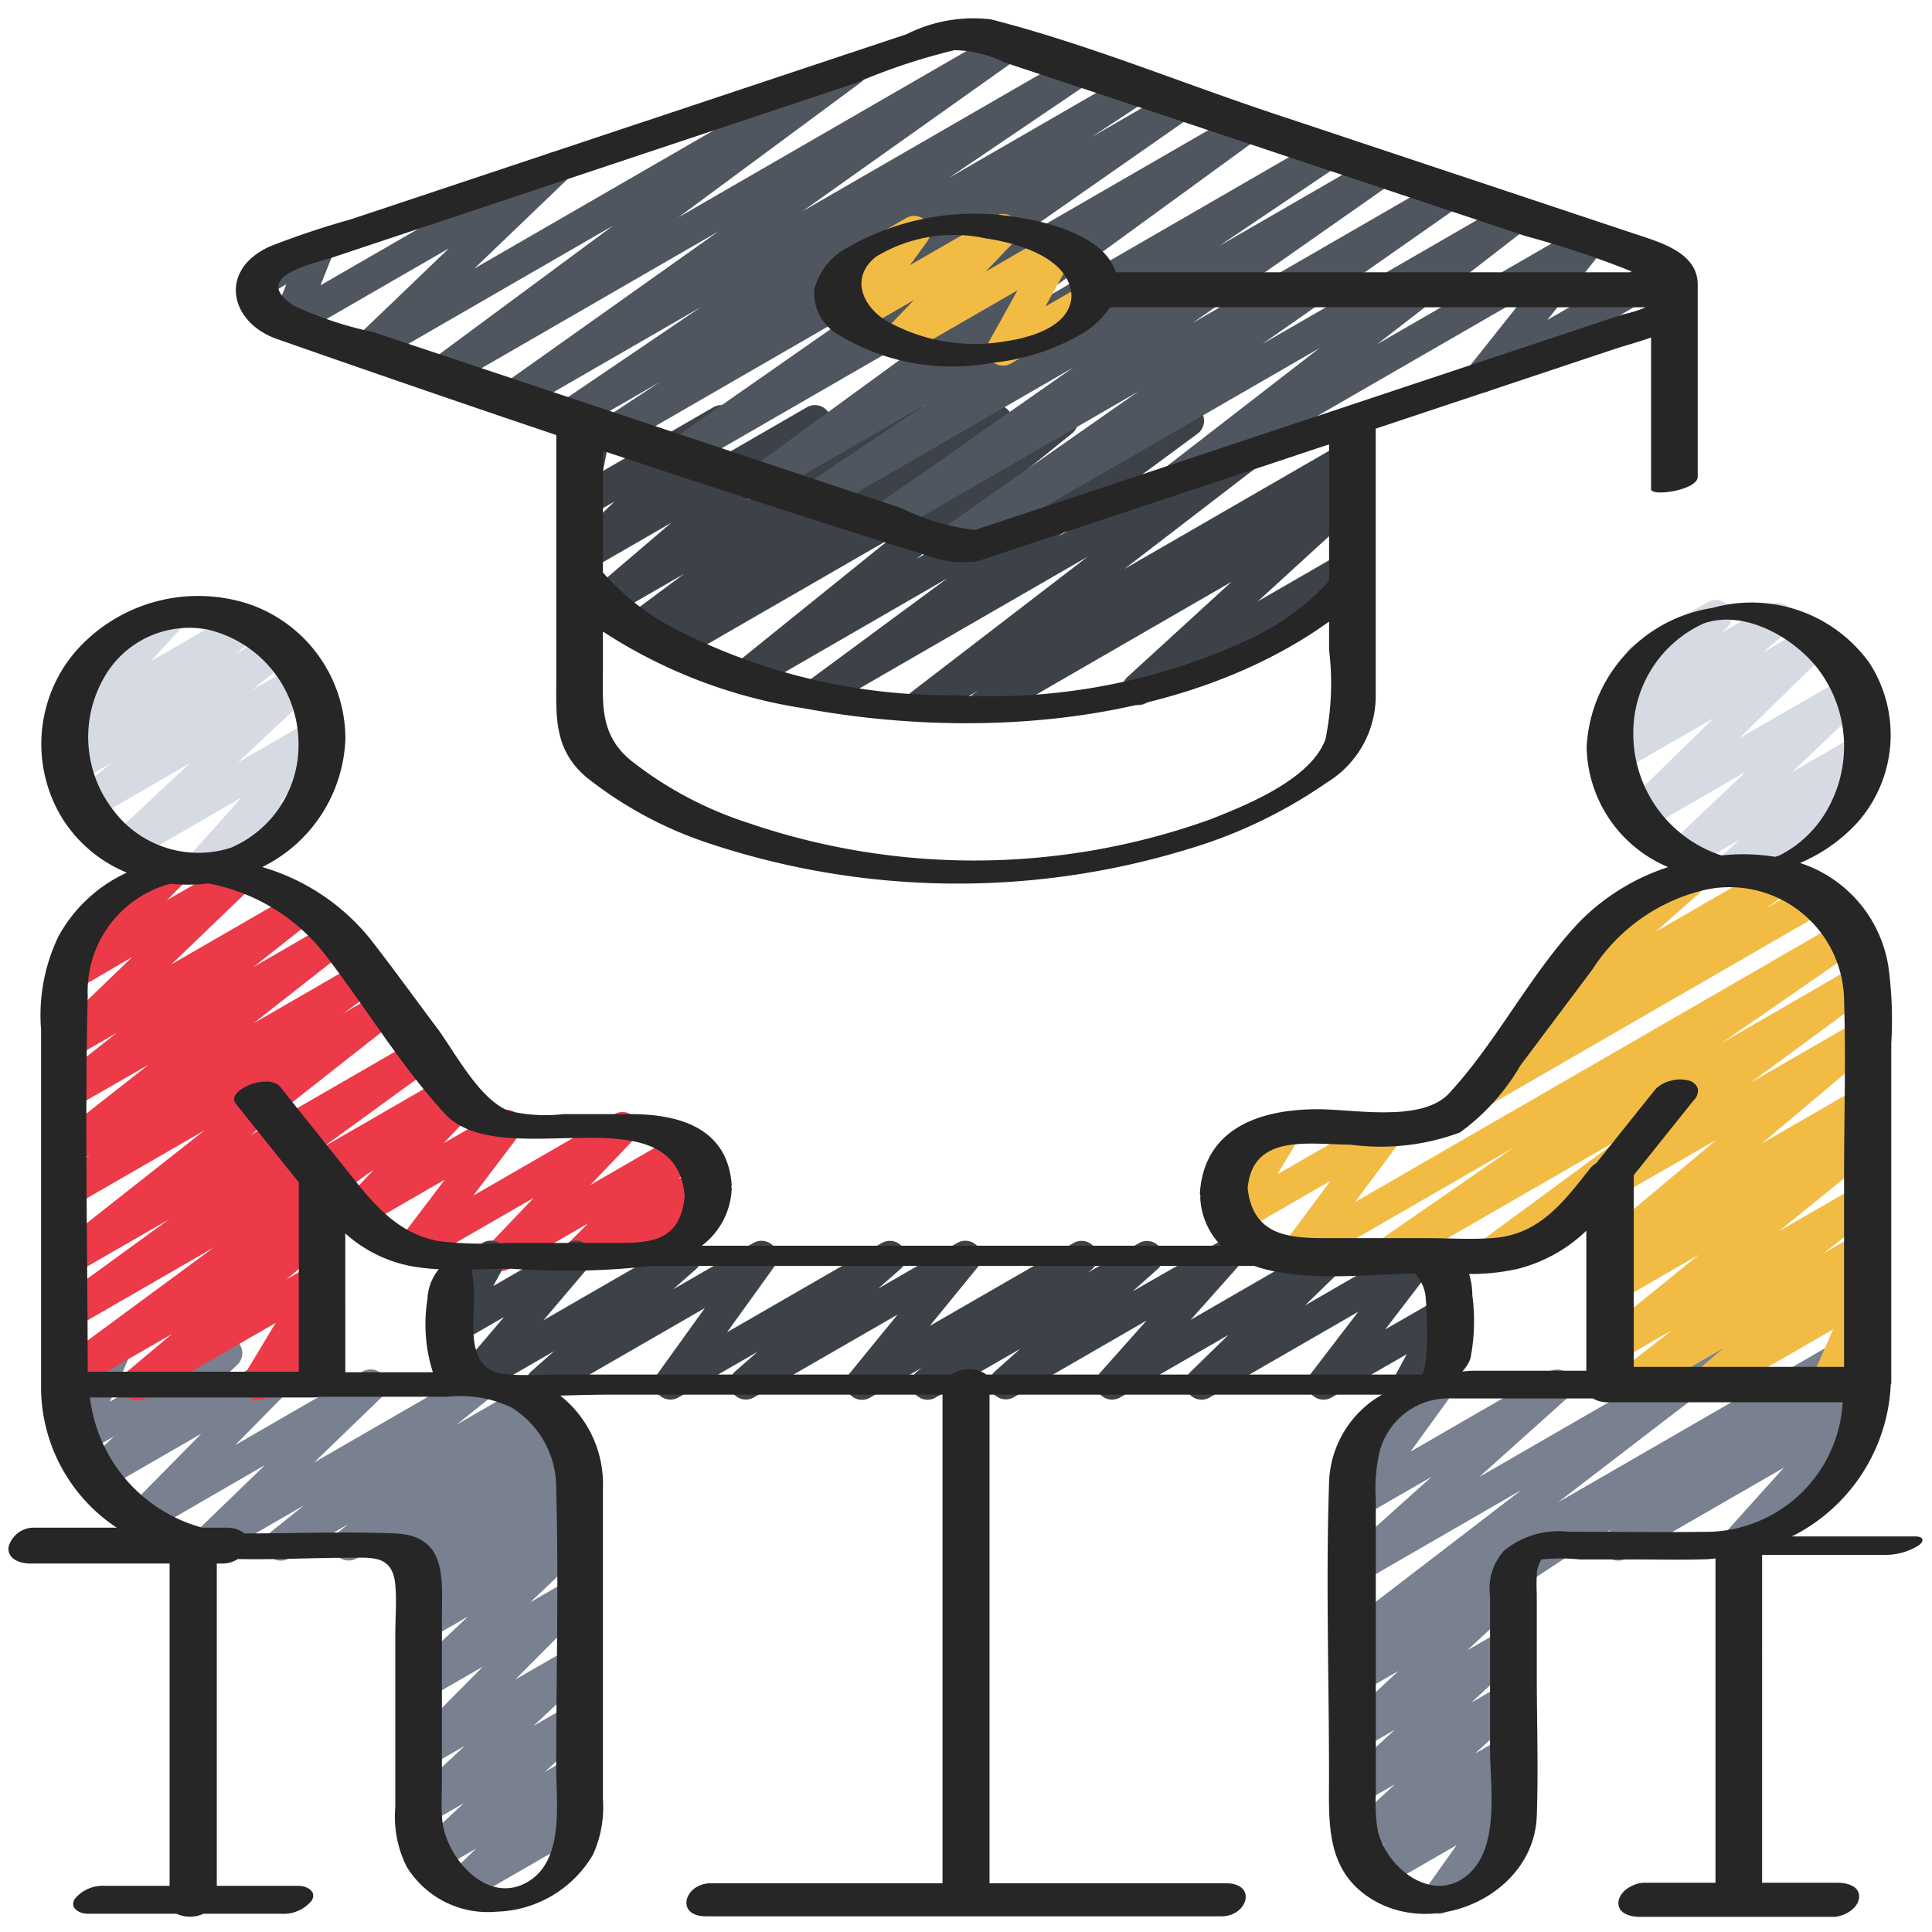 <svg width="50px" height="50px" id="Icons" viewBox="0 0 60 60" xmlns="http://www.w3.org/2000/svg">
				<path
					d="m30.544 22.44a.5.5 0 0 1 -.281-.914l.116-.079-1.534.886a.5.5 0 0 1 -.555-.829l5.481-4.211-8.123 4.689a.5.5 0 0 1 -.546-.835l4.322-3.189-6.024 3.478a.5.5 0 0 1 -.564-.822l4.829-3.895-6.554 3.781a.5.5 0 0 1 -.534-.844l.128-.089-.618.357a.5.5 0 0 1 -.548-.834l1.706-1.269-2.251 1.3a.5.5 0 0 1 -.575-.812l2.429-2.075-2.568 1.484a.5.5 0 0 1 -.6-.793l1.4-1.347-.806.465a.5.5 0 0 1 -.74-.53l.33-1.66a.5.5 0 0 1 -.091-.907l.5-.29a.5.5 0 0 1 .74.531l-.286 1.439 3.42-1.974a.5.5 0 0 1 .6.793l-1.4 1.346 3.712-2.143a.5.5 0 0 1 .575.813l-2.428 2.073 5.006-2.889a.5.5 0 0 1 .549.834l-1.709 1.27 3.651-2.107a.5.5 0 0 1 .535.843l-.123.085 1.614-.931a.5.5 0 0 1 .564.821l-4.828 3.895 8.179-4.721a.5.5 0 0 1 .547.835l-4.322 3.188 6.977-4.027a.5.5 0 0 1 .554.829l-5.482 4.212 6.8-3.926a.5.5 0 0 1 .531.847l-.384.26a.509.509 0 0 1 .508.193.5.5 0 0 1 -.066.665l-3.244 2.966 2.66-1.535a.5.5 0 0 1 .5.865l-6.633 3.829a.5.5 0 0 1 -.587-.8l3.242-2.965-7.456 4.305a.488.488 0 0 1 -.245.065z"
					fill="#3d4249" />
				<path
					d="m6.237 27.433a.5.5 0 0 1 -.373-.833l1.636-1.829-3.4 1.963a.5.5 0 0 1 -.592-.8l2.385-2.226-3.01 1.737a.5.5 0 0 1 -.565-.82l1.148-.934-1.04.6a.5.5 0 0 1 -.566-.82l.622-.506-.132.075a.5.5 0 0 1 -.618-.772l1.193-1.295a.5.5 0 0 1 -.2-.93l2.31-1.334a.5.5 0 0 1 .618.771l-.974 1.058 2.692-1.554a.5.5 0 0 1 .566.821l-.62.5 1.1-.632a.5.5 0 0 1 .566.82l-1.152.936 1.352-.781a.5.5 0 0 1 .592.8l-2.389 2.231 2.3-1.327a.5.5 0 0 1 .623.765l-1.631 1.829.369-.213a.5.5 0 1 1 .5.866l-3.06 1.766a.493.493 0 0 1 -.25.068z"
					fill="#d6dbe3" />
				<path
					d="m14.282 59.1a.5.5 0 0 1 -.35-.858l.849-.83-1.175.678a.5.5 0 0 1 -.59-.8l1.389-1.29-1.125.649a.5.5 0 0 1 -.592-.8l1.745-1.629-1.153.665a.5.5 0 0 1 -.606-.785l2.326-2.343-1.719.991a.5.5 0 0 1 -.593-.8l1.848-1.747-1.255.724a.5.5 0 0 1 -.577-.811l.963-.833-.386.223a.5.5 0 0 1 -.569-.819l.168-.138-.066.038a.5.5 0 0 1 -.569-.818l.174-.144-1.343.775a.5.5 0 0 1 -.561-.824l.3-.238-1.843 1.064a.5.5 0 0 1 -.563-.823l1.035-.828-2.715 1.569a.5.5 0 0 1 -.649-.131.5.5 0 0 1 .052-.661l2.1-2.029-3.63 2.1a.5.5 0 0 1 -.602-.788l2.253-2.285-3.053 1.762a.5.5 0 0 1 -.593-.8l.934-.878-.931.537a.5.5 0 0 1 -.71-.629l.571-1.326a.5.5 0 0 1 -.388-.913l1.181-.677a.5.5 0 0 1 .709.63l-.561 1.3 3.357-1.937a.5.5 0 0 1 .592.8l-.933.878 2.524-1.461a.5.5 0 0 1 .606.784l-2.253 2.284 3.95-2.28a.5.5 0 0 1 .6.792l-2.1 2.029 4.887-2.819a.5.5 0 0 1 .562.823l-1.032.826 2.066-1.192a.5.5 0 0 1 .56.824l-.3.239.57-.329a.5.5 0 0 1 .569.817l-.174.145.083-.048a.5.5 0 0 1 .568.819l-.262.216a.5.5 0 0 1 .446.864l-.962.832.385-.222a.5.5 0 0 1 .594.8l-1.848 1.747 1.254-.724a.5.5 0 0 1 .606.784l-2.327 2.341 1.717-.991a.5.5 0 0 1 .592.8l-1.742 1.629 1.153-.665a.5.5 0 0 1 .591.8l-1.389 1.293.8-.461a.5.5 0 0 1 .6.791l-.849.83.25-.144a.5.5 0 1 1 .5.865l-3.689 2.13a.5.5 0 0 1 -.252.061z"
					fill="#79808f" />
				<path
					d="m15.578 39.471a.5.5 0 0 1 -.362-.845l1.359-1.426-3.526 2.035a.5.5 0 0 1 -.649-.735l1.415-1.866-2.54 1.466a.5.5 0 0 1 -.643-.123.5.5 0 0 1 .031-.655l.934-.981-1.219.7a.5.5 0 1 1 -.5-.865l4.222-2.432a.5.5 0 0 1 .612.777l-.934.982 1.688-.974a.5.5 0 0 1 .648.735l-1.414 1.866 4.383-2.53a.5.5 0 0 1 .612.777l-1.36 1.423 2.753-1.589a.5.5 0 0 1 .6.787l-.625.622.579-.334a.5.5 0 0 1 .632.755l-.44.523a.5.5 0 0 1 .052.892l-1.638.945a.5.5 0 0 1 -.632-.755l.059-.07-1.43.825a.494.494 0 0 1 -.647-.129.5.5 0 0 1 .044-.658l.624-.621-2.438 1.407a.493.493 0 0 1 -.25.071z"
					fill="#ec3a48" />
				<path
					d="m4.256 43.491a.5.5 0 0 1 -.322-.883l1.4-1.175-3.054 1.76a.5.5 0 0 1 -.547-.835l4.9-3.612-4.353 2.511a.5.5 0 0 1 -.544-.837l3.5-2.543-2.954 1.7a.5.5 0 0 1 -.56-.825l4.636-3.652-4.078 2.355a.5.5 0 0 1 -.541-.839l1.061-.757-.516.3a.5.5 0 0 1 -.559-.826l2.9-2.275-2.345 1.348a.5.5 0 0 1 -.559-.826l1.9-1.5-1.346.777a.5.5 0 0 1 -.6-.793l2.43-2.341-1.705.995a.5.5 0 0 1 -.6-.786l.989-.992a.5.5 0 0 1 -.059-.894l2.31-1.333a.5.5 0 0 1 .6.786l-.457.458 1.976-1.141a.5.5 0 0 1 .6.793l-2.439 2.342 3.892-2.246a.5.5 0 0 1 .559.826l-1.9 1.5 2.341-1.351a.5.5 0 0 1 .558.826l-2.9 2.276 3.317-1.915a.5.5 0 0 1 .541.839l-1.062.761 1.2-.693a.5.5 0 0 1 .559.825l-4.637 3.648 5.189-2.995a.5.5 0 0 1 .544.837l-3.5 2.545 3.834-2.213a.5.5 0 0 1 .546.835l-4.901 3.612.225-.129a.5.5 0 0 1 .572.816l-1.397 1.175.832-.479a.5.5 0 0 1 .679.69l-.981 1.637.315-.182a.5.5 0 1 1 .5.866l-1.99 1.148a.5.5 0 0 1 -.679-.69l.984-1.636-4.054 2.34a.494.494 0 0 1 -.25.067z"
					fill="#ec3a48" />
				<path
					d="m53.815 27.44a.5.5 0 0 1 -.334-.872l.548-.492-1.515.875a.5.5 0 0 1 -.6-.8l2.3-2.182-3.153 1.82a.5.5 0 0 1 -.6-.79l2.764-2.7-2.862 1.651a.5.5 0 0 1 -.572-.814l.787-.665-.161.093a.5.5 0 0 1 -.6-.793l.9-.867a.485.485 0 0 1 -.184-.184.5.5 0 0 1 .183-.682l2.31-1.334a.5.5 0 0 1 .6.793l-.152.146 1.489-.859a.5.5 0 0 1 .572.814l-.788.665 1.428-.824a.5.5 0 0 1 .6.79l-2.763 2.7 3.347-1.929a.5.5 0 0 1 .595.795l-2.3 2.182 2.022-1.167a.5.5 0 0 1 .584.8l-.792.711a.5.5 0 0 1 .249.933l-3.656 2.11a.489.489 0 0 1 -.246.076z"
					fill="#d6dbe3" />
				<path
					d="m48.224 48.471a.5.5 0 0 1 -.25-.933l9.326-5.386a.5.5 0 0 1 .547.835l-.165.122a.5.5 0 0 1 .565.8l-1.741 1.935a.507.507 0 0 1 .543.238.5.5 0 0 1 -.183.683l-2.544 1.469a.5.5 0 0 1 -.622-.766l1.7-1.888-4.893 2.82a.5.5 0 0 1 -.547-.835l.142-.1-1.628.939a.5.5 0 0 1 -.25.067z"
					fill="#79808f" />
				<path
					d="m44.693 59.433a.506.506 0 0 1 -.37-.163.5.5 0 0 1 -.038-.626l.953-1.343-2.277 1.314a.5.5 0 0 1 -.583-.8l.644-.576-.61.352a.5.5 0 0 1 -.589-.8l1.5-1.38-1.04.6a.5.5 0 0 1 -.589-.8l1.621-1.491-1.032.595a.5.5 0 0 1 -.591-.8l1.738-1.622-1.148.662a.5.5 0 0 1 -.524-.851l.7-.462-.178.1a.5.5 0 0 1 -.554-.829l5.525-4.241-4.971 2.87a.5.5 0 0 1 -.584-.8l2.764-2.479-2.18 1.258a.5.5 0 0 1 -.655-.725l1.226-1.7a.506.506 0 0 1 -.6-.22.5.5 0 0 1 .183-.683l1.934-1.116a.5.5 0 0 1 .656.725l-1.218 1.678 4.311-2.488a.5.5 0 0 1 .584.8l-2.762 2.477 7.414-4.279a.5.5 0 0 1 .554.829l-5.526 4.241 8.513-4.914a.5.5 0 0 1 .524.851l-9.962 6.548a.5.5 0 0 1 -.145.482l-1.739 1.623 1.148-.662a.5.5 0 0 1 .589.8l-1.62 1.49 1.032-.6a.5.5 0 0 1 .589.8l-1.5 1.38.909-.524a.5.5 0 0 1 .583.806l-.646.577.063-.036a.5.5 0 0 1 .658.722l-.991 1.4a.5.5 0 0 1 .525.241.5.5 0 0 1 -.183.683l-1.787 1.032a.49.49 0 0 1 -.248.074z"
					fill="#79808f" />
				<g fill="#f2bc44">
					<path
						d="m50.571 43.5a.5.5 0 0 1 -.306-.894l1.665-1.3-1.65.952a.5.5 0 0 1 -.565-.822l3.05-2.473-2.485 1.437a.5.5 0 0 1 -.544-.837l.382-.277a.511.511 0 0 1 -.5-.2.5.5 0 0 1 .088-.67l3.594-3.016-3.02 1.736a.5.5 0 0 1 -.5-.865l7.943-4.586a.5.5 0 0 1 .571.815l-3.588 3.017 3.023-1.746a.5.5 0 0 1 .543.838l-.379.275a.5.5 0 0 1 .4.881l-3.048 2.472 2.49-1.437a.5.5 0 0 1 .557.827l-1.667 1.3 1.114-.643a.5.5 0 0 1 .574.814l-.856.73.286-.165a.5.5 0 0 1 .708.633l-.651 1.492a.5.5 0 0 1 .448.892l-1.261.727a.5.5 0 0 1 -.708-.633l.649-1.488-3.7 2.136a.5.5 0 0 1 -.575-.814l.857-.73-2.69 1.553a.491.491 0 0 1 -.249.069z" />
					<path
						d="m43.064 39.471a.5.5 0 0 1 -.284-.911l4.22-2.918-6.515 3.758a.5.5 0 0 1 -.651-.731l1.488-2-2.822 1.631a.5.5 0 0 1 -.679-.691l.7-1.171a.505.505 0 0 1 -.631-.209.5.5 0 0 1 .183-.683l1.619-.935a.5.5 0 0 1 .679.691l-.7 1.166 3.248-1.868a.5.5 0 0 1 .651.731l-1.488 2 15.079-8.706a.5.5 0 0 1 .534.844l-4.222 2.919 4.153-2.4a.5.5 0 0 1 .547.835l-8.243 6.066a.5.5 0 0 1 -.2.648l-3.173 1.831a.5.5 0 0 1 -.547-.835l4.317-3.178-7.013 4.045a.493.493 0 0 1 -.25.071z" />
					<path
						d="m45.765 34.53a.5.5 0 0 1 -.289-.908l1.848-1.309a.5.5 0 0 1 -.235-.865l2.462-2.186a.489.489 0 0 1 -.165-.173.5.5 0 0 1 .182-.683l2.744-1.584a.5.5 0 0 1 .583.807l-1.465 1.3 3.635-2.1a.5.5 0 0 1 .539.841l-.766.543 1.337-.772a.5.5 0 0 1 .5.866l-10.66 6.154a.494.494 0 0 1 -.25.069z" />
				</g>
				<path
					d="m28.809 43.471a.5.5 0 0 1 -.319-.886l.123-.1-1.593.92a.5.5 0 0 1 -.638-.749l1.493-1.83-4.467 2.574a.5.5 0 0 1 -.58-.807l.7-.613-2.46 1.42a.5.5 0 0 1 -.655-.724l1.477-2.053-4.815 2.777a.5.5 0 0 1 -.581-.807l.717-.633-2.326 1.343a.5.5 0 0 1 -.632-.756l1.4-1.646-1.369.79a.5.5 0 0 1 -.69-.671l.46-.846a.5.5 0 0 1 -.185-.929l1.127-.65a.5.5 0 0 1 .689.671l-.366.673 2.33-1.344a.5.5 0 0 1 .631.756l-1.4 1.649 4.162-2.4a.5.5 0 0 1 .581.807l-.719.634 2.496-1.441a.5.5 0 0 1 .656.724l-1.476 2.05 4.81-2.774a.5.5 0 0 1 .58.807l-.7.613 2.459-1.42a.5.5 0 0 1 .631.108.5.5 0 0 1 .007.641l-1.493 1.829 4.472-2.578a.5.5 0 0 1 .567.818l-.123.1 1.595-.921a.5.5 0 0 1 .583.8l-.791.706 2.623-1.503a.5.5 0 0 1 .623.765l-1.446 1.624 4.135-2.389a.5.5 0 0 1 .6.791l-1.183 1.149 3.319-1.916a.5.5 0 0 1 .647.736l-1.474 1.925 1.7-.979a.5.5 0 0 1 .689.671l-.46.849a.5.5 0 0 1 .185.93l-1.123.647a.5.5 0 0 1 -.69-.672l.366-.675-2.334 1.344a.5.5 0 0 1 -.648-.736l1.473-1.924-4.611 2.66a.5.5 0 0 1 -.6-.791l1.182-1.152-3.365 1.943a.5.5 0 0 1 -.623-.765l1.446-1.624-4.138 2.389a.5.5 0 0 1 -.583-.8l.792-.707-2.621 1.507a.492.492 0 0 1 -.249.071z"
					fill="#3d4249" />
				<path
					d="m29.507 17.357a.5.5 0 0 1 -.287-.909l6.12-4.283-7.673 4.435a.5.5 0 0 1 -.537-.842l6.185-4.335-7.752 4.476a.5.5 0 0 1 -.529-.848l3.715-2.494-4.837 2.792a.5.5 0 0 1 -.544-.837l7.508-5.473-9.476 5.468a.5.5 0 0 1 -.536-.843l6.019-4.2-7.547 4.357a.5.5 0 0 1 -.525-.85l1.671-1.1-2.562 1.478a.5.5 0 0 1 -.53-.847l4.368-2.96-5.586 3.225a.5.5 0 0 1 -.539-.841l6.674-4.736-8.369 4.832a.5.5 0 0 1 -.548-.834l5.652-4.181-7.378 4.259a.5.5 0 0 1 -.6-.793l2.876-2.759-4.734 2.732a.5.5 0 0 1 -.714-.617l.4-1-.52.3a.5.5 0 1 1 -.5-.865l1.766-1.02a.5.5 0 0 1 .715.617l-.4 1 7.053-4.072a.5.5 0 0 1 .6.793l-2.876 2.759 11.442-6.606a.5.5 0 0 1 .548.835l-5.651 4.18 9.993-5.769a.5.5 0 0 1 .539.841l-6.675 4.737 8.374-4.833a.5.5 0 0 1 .53.846l-4.37 2.959 5.584-3.223a.5.5 0 0 1 .524.85l-1.668 1.099 2.562-1.479a.5.5 0 0 1 .536.843l-6.017 4.2 7.545-4.356a.5.5 0 0 1 .545.837l-7.516 5.475 9.481-5.477a.5.5 0 0 1 .528.847l-3.711 2.498 4.834-2.791a.5.5 0 0 1 .537.841l-6.184 4.334 7.752-4.475a.5.5 0 0 1 .537.842l-6.123 4.285 7.675-4.431a.5.5 0 0 1 .556.828l-4.666 3.61 6.378-3.682a.5.5 0 0 1 .642.743l-1.737 2.188 3.428-1.98a.5.5 0 1 1 .5.865l-5.706 3.3a.5.5 0 0 1 -.641-.743l1.738-2.188-10.512 6.063a.5.5 0 0 1 -.555-.828l4.665-3.61-11.214 6.474a.494.494 0 0 1 -.25.067z"
					fill="#505660" />
				<path
					d="m31.151 11.354a.5.5 0 0 1 -.437-.743l.886-1.594-3.51 2.024a.5.5 0 0 1 -.611-.778l.9-.942-1.669.964a.5.5 0 0 1 -.654-.727l.537-.736-.086.049a.5.5 0 1 1 -.5-.865l2.133-1.233a.5.5 0 0 1 .654.728l-.537.735 2.643-1.523a.5.5 0 0 1 .612.778l-.9.943 2.047-1.184a.5.5 0 0 1 .688.675l-.884 1.595 1.137-.657a.5.5 0 0 1 .5.866l-2.7 1.557a.49.49 0 0 1 -.249.068z"
					fill="#f2bc44" />
				<path
					d="m54.724 48.289h3.805a1.978 1.978 0 0 0 1.024-.274c.218-.138.21-.3-.081-.3h-3.823a5.565 5.565 0 0 0 3.071-4.718c0-.015.015-.028.015-.043v-10.554a12.149 12.149 0 0 0 -.092-2.4 4.044 4.044 0 0 0 -2.743-3.2 5.1 5.1 0 0 0 1.786-1.258 4.105 4.105 0 0 0 .365-4.961 4.507 4.507 0 0 0 -4.876-1.7 4.605 4.605 0 0 0 -3.9 4.314 4.116 4.116 0 0 0 2.531 3.733 6.838 6.838 0 0 0 -2.737 1.684c-1.539 1.614-2.552 3.7-4.06 5.336-.85.922-2.945.5-4.086.5-1.729 0-3.52.551-3.659 2.6a.435.435 0 0 0 .018.1c0 .016-.009.029-.007.045a2.274 2.274 0 0 0 .651 1.494h-16.132a2.334 2.334 0 0 0 .93-1.782c0-.019-.012-.03-.013-.047s.015-.034.013-.053c-.124-1.785-1.645-2.205-3.141-2.205h-2.083a4.919 4.919 0 0 1 -1.7-.1c-.929-.365-1.682-1.847-2.238-2.589-.691-.92-1.365-1.856-2.073-2.763a6.739 6.739 0 0 0 -3.345-2.221 4.625 4.625 0 0 0 2.583-3.991 4.432 4.432 0 0 0 -2.967-4.167 5.069 5.069 0 0 0 -5.4 1.447 4.416 4.416 0 0 0 -.46 5.141 4.264 4.264 0 0 0 2.039 1.743 4.605 4.605 0 0 0 -2.128 1.989 5.653 5.653 0 0 0 -.535 2.891v11.214a5.242 5.242 0 0 0 2.348 4.249h-2.567a.81.81 0 0 0 -.793.605c-.036.384.378.509.679.509h4.324v10.01h-1.991a1.131 1.131 0 0 0 -.954.405c-.175.288.149.461.4.461h2.76a.991.991 0 0 0 .836 0h2.406a1.131 1.131 0 0 0 .954-.405c.175-.288-.149-.461-.4-.461h-2.545v-10.01h.21a.919.919 0 0 0 .446-.14c1.148.024 2.311-.039 3.447-.039.7 0 1.353-.1 1.44.834.047.511 0 1.049 0 1.562v5.35a3.47 3.47 0 0 0 .36 1.86 2.96 2.96 0 0 0 2.789 1.385 3.586 3.586 0 0 0 2.989-1.769 3.534 3.534 0 0 0 .31-1.722v-9.647a3.509 3.509 0 0 0 -1.324-2.889c.528-.015 1.054-.03 1.571-.03h10.3v15.175h-7.2c-.814 0-1.123 1.026-.138 1.026h16c.814 0 1.123-1.026.138-1.026h-7.341v-15.175h12.191a3.25 3.25 0 0 0 -1.647 2.773c-.1 3.014 0 6.047 0 9.063 0 1.43-.114 2.906 1.276 3.8 2 1.29 5.09-.113 5.176-2.551.052-1.477 0-2.965 0-4.442v-2.47a5.157 5.157 0 0 1 0-.542.939.939 0 0 1 .122-.476c.014-.021 0-.026-.023-.026.019 0 .023 0 .056-.011a5.733 5.733 0 0 1 1.186 0h1.711c.722 0 1.446.019 2.168-.005.111 0 .22-.016.33-.026v10.071h-2.212c-.314 0-.76.243-.8.585-.041.379.387.475.67.475h6c.314 0 .76-.243.8-.585.041-.379-.387-.475-.67-.475h-2.34zm-4-25.483a3.726 3.726 0 0 1 2.184-3.443c1.3-.461 2.9.489 3.632 1.52a3.971 3.971 0 0 1 .236 4.211 3.527 3.527 0 0 1 -1.509 1.47 1.322 1.322 0 0 1 -.143.045 6.223 6.223 0 0 0 -1.662-.043 3.972 3.972 0 0 1 -2.738-3.76zm-8.784 12.742a7.071 7.071 0 0 0 3.4-.378 6.806 6.806 0 0 0 1.878-2.081l2.237-2.983a5.692 5.692 0 0 1 3.514-2.475 3.558 3.558 0 0 1 4.3 3.419c.059 1.83 0 3.671 0 5.5v5.9h-6.53v-5.955q.805-1.006 1.612-2.014l.248-.31a.417.417 0 0 0 .129-.365.4.4 0 0 0 -.294-.251 1.036 1.036 0 0 0 -.547.009.965.965 0 0 0 -.478.265l-1.752 2.19-.084.106a.68.68 0 0 0 -.179.148c-.8 1.006-1.547 2.038-2.949 2.168-.687.063-1.4.011-2.088.011h-3.19c-1.172 0-2.25-.094-2.42-1.54.144-1.733 1.934-1.364 3.193-1.364zm3.816 7.022c-.114 0-.228.016-.342.022a1.225 1.225 0 0 0 .251-.4 6.073 6.073 0 0 0 .059-1.973 2.219 2.219 0 0 0 -.1-.654 6.7 6.7 0 0 0 1.485-.153 4.765 4.765 0 0 0 2.156-1.191v4.349zm-35.032-4.265a4.238 4.238 0 0 0 2.152 1.035 6.906 6.906 0 0 0 .753.077 1.535 1.535 0 0 0 -.353.925 4.885 4.885 0 0 0 .168 2.274q-1.36 0-2.72 0zm-7.198-13.135a3.7 3.7 0 0 1 -.326-4.07 3.041 3.041 0 0 1 3.247-1.549 3.653 3.653 0 0 1 2.823 3.511 3.459 3.459 0 0 1 -2.1 3.265 3.3 3.3 0 0 1 -3.644-1.157zm-.8 5.789a3.46 3.46 0 0 1 2.564-3.515 5.14 5.14 0 0 0 1.176-.008 5.975 5.975 0 0 1 3.734 2.347c1.2 1.572 2.271 3.343 3.611 4.8 1.773 1.927 7.17-.771 7.453 2.566-.147 1.5-1.178 1.452-2.329 1.452h-3.213a11.694 11.694 0 0 1 -2.1-.057c-1.38-.257-2.134-1.3-2.947-2.322l-1.754-2.194-.248-.311a.58.58 0 0 0 -.391-.126 1.37 1.37 0 0 0 -.568.114c-.192.087-.592.322-.387.578l1.752 2.189.2.246v5.882h-6.555c-.004-3.878-.092-7.766 0-11.641zm13.536 27.551c-1.23.584-2.428-.891-2.528-1.988-.036-.392-.01-.8-.01-1.187v-5.079c0-1.2.183-2.569-1.46-2.634-1.552-.062-3.116 0-4.67 0a.849.849 0 0 0 -.537-.178h-.772a4.77 4.77 0 0 1 -3.492-4.044h6.923a1.531 1.531 0 0 0 .245-.023h3.939a3.709 3.709 0 0 1 1.973.328 2.918 2.918 0 0 1 1.4 2.538c.081 2.881 0 5.776 0 8.658.003 1.156.274 2.999-1.011 3.609zm1.082-15.822c-.466 0-.952.029-1.424.007-.117-.022-.245-.025-.368-.037-1.036-.2-.851-1.46-.828-2.334a5.968 5.968 0 0 0 -.077-.9c.419-.008.838-.023 1.244-.023a23.089 23.089 0 0 0 4.356-.089h18.7c1.49.53 3.63.254 4.989.238a1.2 1.2 0 0 1 .343.792c.029.229.112 2.2-.129 2.346h-13.514a.968.968 0 0 0 -1.091 0zm31.365 4.882a2.68 2.68 0 0 0 -2 .588 1.747 1.747 0 0 0 -.434 1.411v4.731c0 1.171.309 3.028-.664 3.9-1.095.979-2.573-.19-2.827-1.368a5.233 5.233 0 0 1 -.057-1.112v-9.155a4.978 4.978 0 0 1 .127-1.516 2.214 2.214 0 0 1 2.256-1.619h4.359a.884.884 0 0 0 .472.118h7.285a4.263 4.263 0 0 1 -4.078 4.022c-1.48.021-2.96 0-4.439 0z"
					fill="#262626" />
				<path
					d="m51.276 15.194c0 .237 1.448.032 1.448-.388v-5.926c.029-1.026-1.135-1.345-1.983-1.627l-11.269-3.753c-2.872-.959-5.767-2.153-8.705-2.9a4.614 4.614 0 0 0 -2.613.463l-5.044 1.679-12.222 4.072a25.843 25.843 0 0 0 -2.51.841c-1.608.73-1.249 2.357.224 2.873q4.32 1.515 8.674 2.984v4.6a.048.048 0 0 0 0 .012v2.918c0 1.2-.092 2.225.941 3.1a12.3 12.3 0 0 0 3.829 2.058 24.469 24.469 0 0 0 14.874.163 15.066 15.066 0 0 0 4.29-2.063 3.158 3.158 0 0 0 1.514-2.787q0-1.815 0-3.629a.132.132 0 0 0 0-.056q0-2.257 0-4.516l7.428-2.475c.34-.113.74-.216 1.124-.357v4.712zm-10.115 7.772c-.461 1.241-2.444 2.034-3.561 2.476a21.679 21.679 0 0 1 -14.384.108 11.61 11.61 0 0 1 -3.645-1.95c-.957-.808-.847-1.758-.847-2.863v-1.124a15.8 15.8 0 0 0 6.258 2.387c5.007.921 10.981.581 15.433-2.125.287-.174.576-.367.861-.571v.881a8.6 8.6 0 0 1 -.115 2.781zm.115-4.923a7.829 7.829 0 0 1 -2.349 1.748 19.059 19.059 0 0 1 -9.285 1.8 18.583 18.583 0 0 1 -8.618-2.031 7.656 7.656 0 0 1 -2.3-1.781v-3.779q5.085 1.7 10.194 3.293a2.857 2.857 0 0 0 1.172.158.931.931 0 0 0 .351-.049l10.835-3.602zm-10.518-1.743-.473.157a6.8 6.8 0 0 1 -2.271-.67l-5.025-1.674-11.4-3.8a11.475 11.475 0 0 1 -2.452-.813c-1.411-.913.607-1.31 1.143-1.489l10.8-3.6 5.492-1.83a19.039 19.039 0 0 1 3.068-1.022 3.57 3.57 0 0 1 1.538.374l4.516 1.5 11.69 3.9a28.948 28.948 0 0 1 3.259 1.085c.023.011.048.026.072.038h-16.065c-.341-1.116-2.069-1.556-3.041-1.706a7.927 7.927 0 0 0 -5.309.95 2.011 2.011 0 0 0 -1.014 1.311 1.5 1.5 0 0 0 .671 1.337 6.823 6.823 0 0 0 4.875.918 6.97 6.97 0 0 0 2.729-.877 2.741 2.741 0 0 0 .913-.847h16.637a3.561 3.561 0 0 1 -.712.222zm2.518-7.109c-.034.964-1.318 1.306-2.07 1.411a5.571 5.571 0 0 1 -3.74-.675c-.727-.49-1.033-1.336-.263-1.954a4.662 4.662 0 0 1 3.422-.567c.944.135 2.609.594 2.651 1.788z"
					fill="#262626" />
			</svg>